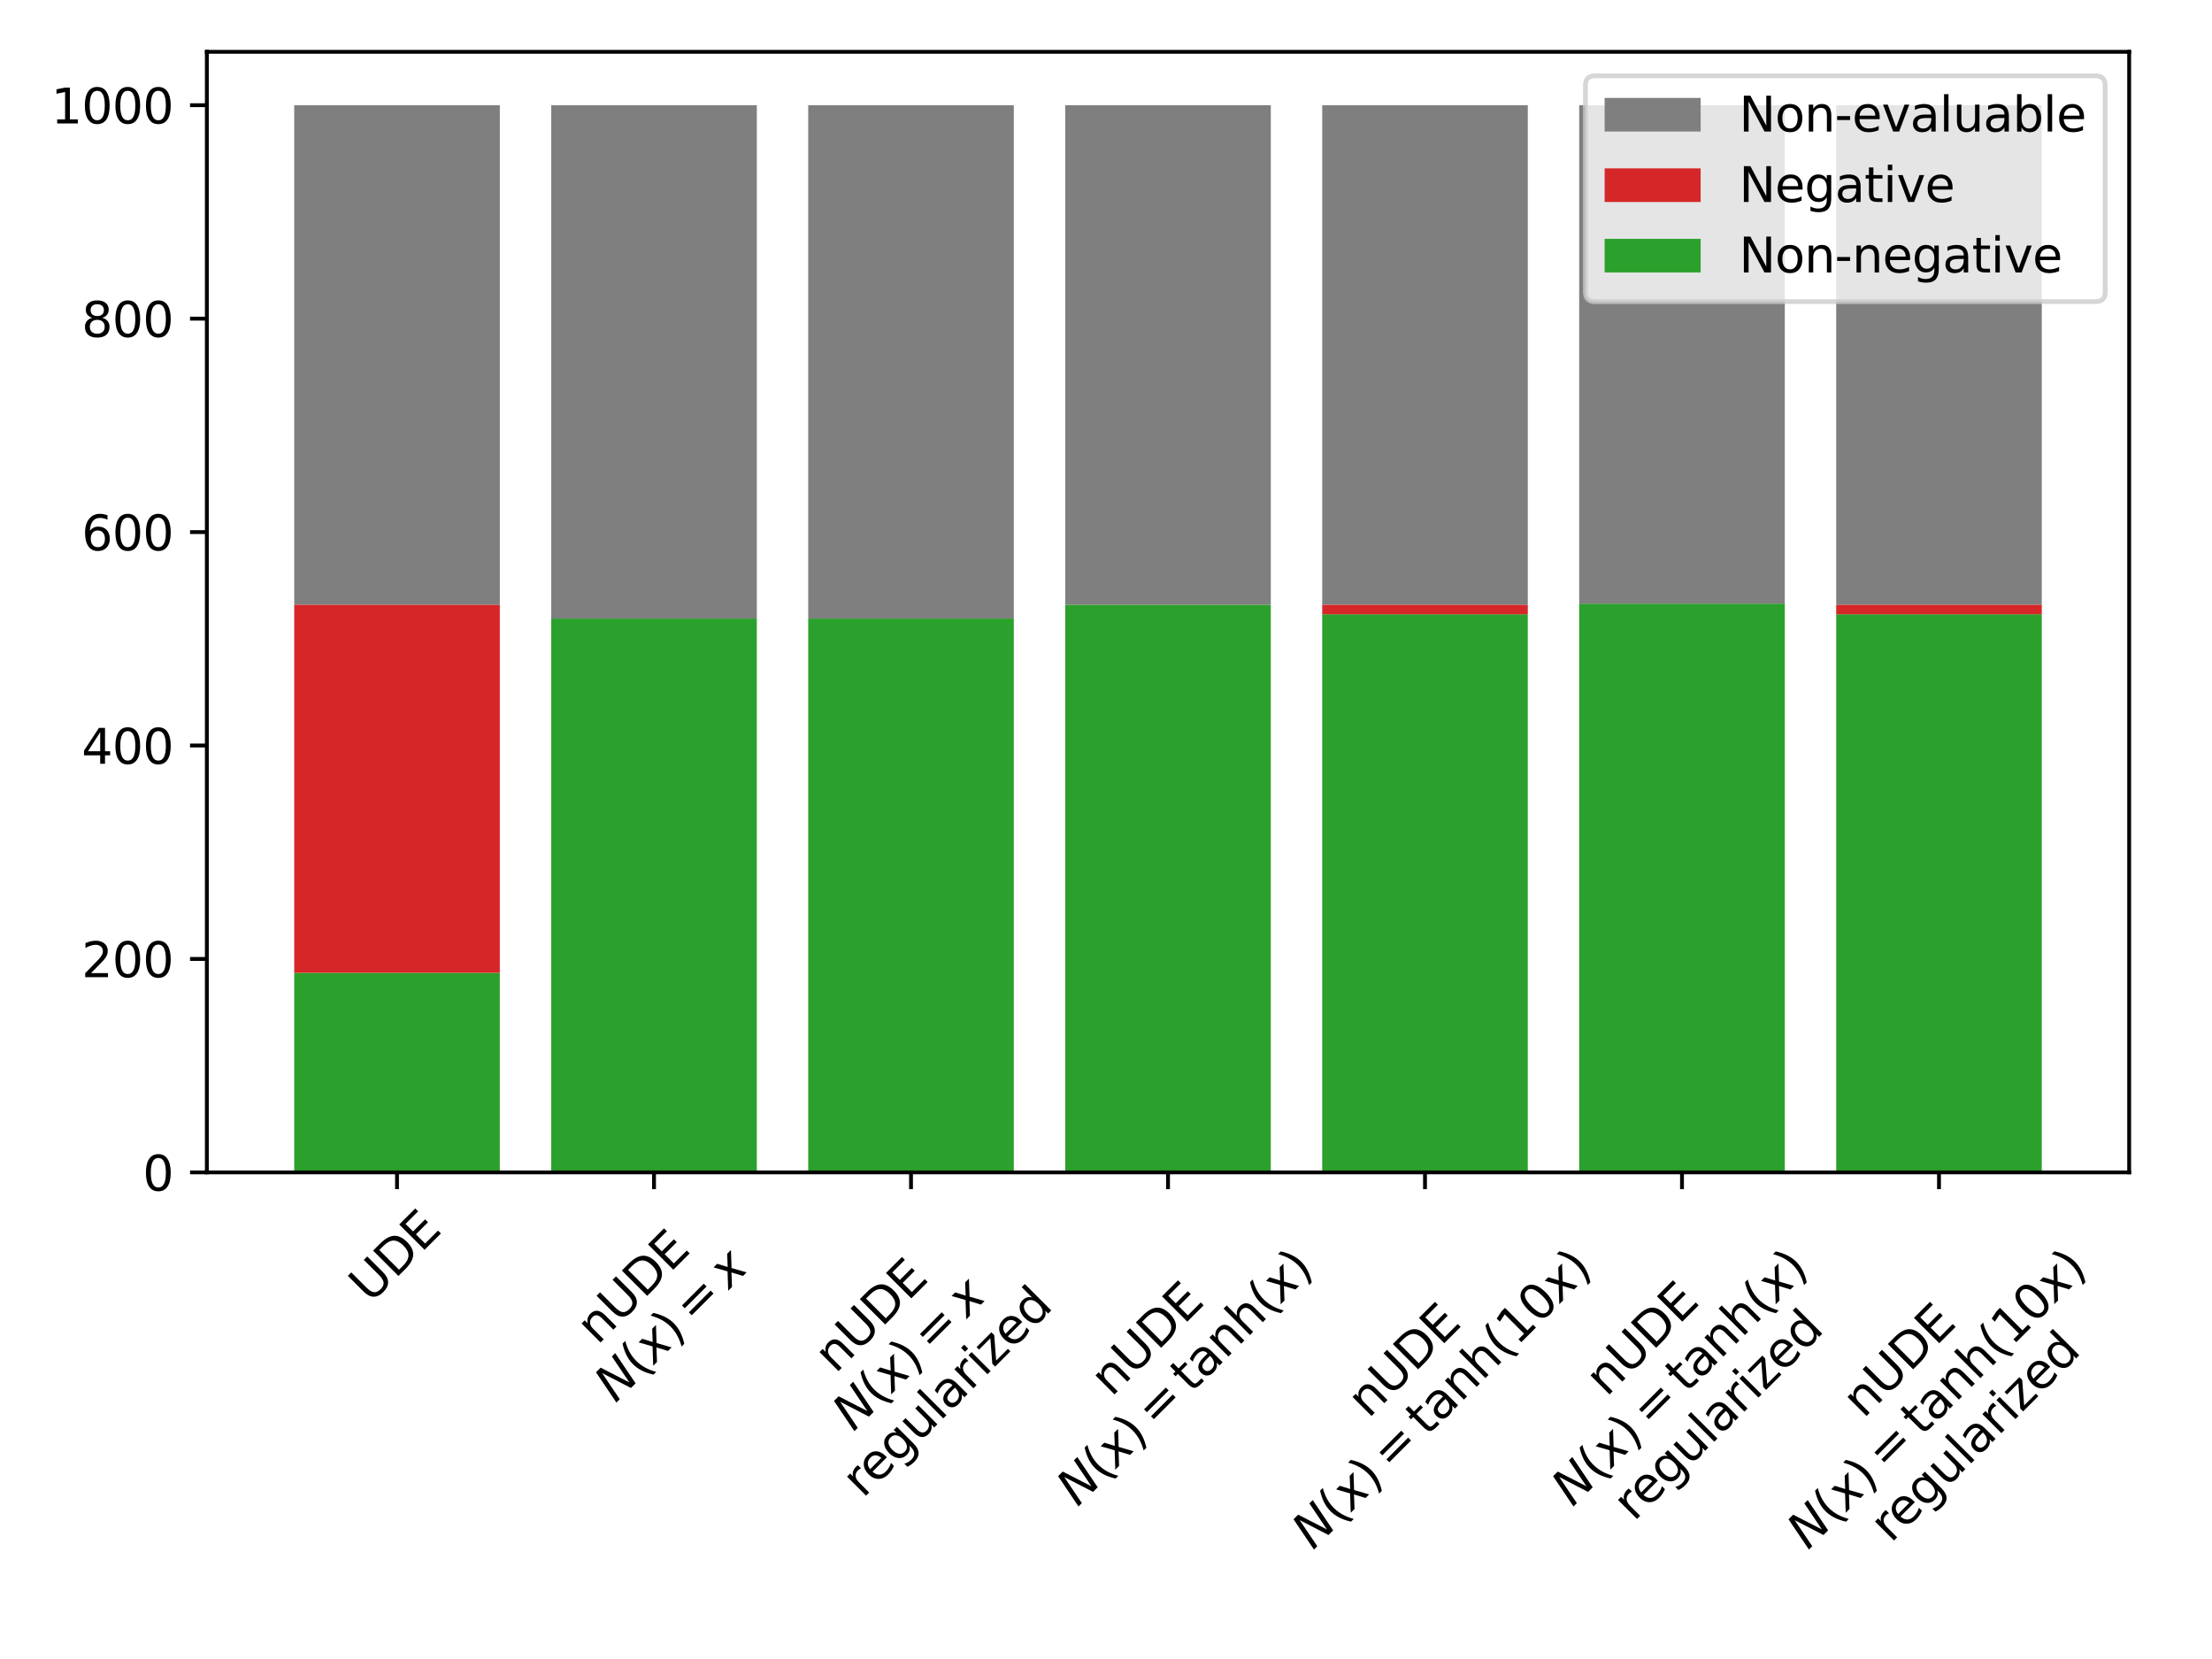 <?xml version="1.0" encoding="utf-8" standalone="no"?>
<!DOCTYPE svg PUBLIC "-//W3C//DTD SVG 1.1//EN"
  "http://www.w3.org/Graphics/SVG/1.1/DTD/svg11.dtd">
<svg xmlns:xlink="http://www.w3.org/1999/xlink" width="460.8pt" height="345.6pt" viewBox="0 0 460.8 345.6" xmlns="http://www.w3.org/2000/svg" version="1.1">
 <defs>
  <style type="text/css">*{stroke-linejoin: round; stroke-linecap: butt}</style>
 </defs>
 <g id="figure_1">
  <g id="patch_1">
   <path d="M 0 345.6 
L 460.8 345.6 
L 460.8 0 
L 0 0 
z
" style="fill: #ffffff"/>
  </g>
  <g id="axes_1">
   <g id="patch_2">
    <path d="M 43.09 244.23 
L 443.545 244.23 
L 443.545 10.8 
L 43.09 10.8 
z
" style="fill: #ffffff"/>
   </g>
   <g id="patch_3">
    <path d="M 61.293 244.23 
L 104.122 244.23 
L 104.122 202.657 
L 61.293 202.657 
z
" clip-path="url(#p6f132d7235)" style="fill: #2ca02c"/>
   </g>
   <g id="patch_4">
    <path d="M 114.829 244.23 
L 157.659 244.23 
L 157.659 128.849 
L 114.829 128.849 
z
" clip-path="url(#p6f132d7235)" style="fill: #2ca02c"/>
   </g>
   <g id="patch_5">
    <path d="M 168.366 244.23 
L 211.196 244.23 
L 211.196 128.849 
L 168.366 128.849 
z
" clip-path="url(#p6f132d7235)" style="fill: #2ca02c"/>
   </g>
   <g id="patch_6">
    <path d="M 221.903 244.23 
L 264.732 244.23 
L 264.732 125.959 
L 221.903 125.959 
z
" clip-path="url(#p6f132d7235)" style="fill: #2ca02c"/>
   </g>
   <g id="patch_7">
    <path d="M 275.44 244.23 
L 318.269 244.23 
L 318.269 127.96 
L 275.44 127.96 
z
" clip-path="url(#p6f132d7235)" style="fill: #2ca02c"/>
   </g>
   <g id="patch_8">
    <path d="M 328.976 244.23 
L 371.806 244.23 
L 371.806 125.737 
L 328.976 125.737 
z
" clip-path="url(#p6f132d7235)" style="fill: #2ca02c"/>
   </g>
   <g id="patch_9">
    <path d="M 382.513 244.23 
L 425.343 244.23 
L 425.343 127.96 
L 382.513 127.96 
z
" clip-path="url(#p6f132d7235)" style="fill: #2ca02c"/>
   </g>
   <g id="patch_10">
    <path d="M 61.293 202.657 
L 104.122 202.657 
L 104.122 125.959 
L 61.293 125.959 
z
" clip-path="url(#p6f132d7235)" style="fill: #d62728"/>
   </g>
   <g id="patch_11">
    <path d="M 114.829 128.849 
L 157.659 128.849 
L 157.659 128.849 
L 114.829 128.849 
z
" clip-path="url(#p6f132d7235)" style="fill: #d62728"/>
   </g>
   <g id="patch_12">
    <path d="M 168.366 128.849 
L 211.196 128.849 
L 211.196 128.849 
L 168.366 128.849 
z
" clip-path="url(#p6f132d7235)" style="fill: #d62728"/>
   </g>
   <g id="patch_13">
    <path d="M 221.903 125.959 
L 264.732 125.959 
L 264.732 125.959 
L 221.903 125.959 
z
" clip-path="url(#p6f132d7235)" style="fill: #d62728"/>
   </g>
   <g id="patch_14">
    <path d="M 275.44 127.96 
L 318.269 127.96 
L 318.269 125.959 
L 275.44 125.959 
z
" clip-path="url(#p6f132d7235)" style="fill: #d62728"/>
   </g>
   <g id="patch_15">
    <path d="M 328.976 125.737 
L 371.806 125.737 
L 371.806 125.737 
L 328.976 125.737 
z
" clip-path="url(#p6f132d7235)" style="fill: #d62728"/>
   </g>
   <g id="patch_16">
    <path d="M 382.513 127.96 
L 425.343 127.96 
L 425.343 125.959 
L 382.513 125.959 
z
" clip-path="url(#p6f132d7235)" style="fill: #d62728"/>
   </g>
   <g id="patch_17">
    <path d="M 61.293 125.959 
L 104.122 125.959 
L 104.122 21.916 
L 61.293 21.916 
z
" clip-path="url(#p6f132d7235)" style="fill: #7f7f7f"/>
   </g>
   <g id="patch_18">
    <path d="M 114.829 128.849 
L 157.659 128.849 
L 157.659 21.916 
L 114.829 21.916 
z
" clip-path="url(#p6f132d7235)" style="fill: #7f7f7f"/>
   </g>
   <g id="patch_19">
    <path d="M 168.366 128.849 
L 211.196 128.849 
L 211.196 21.916 
L 168.366 21.916 
z
" clip-path="url(#p6f132d7235)" style="fill: #7f7f7f"/>
   </g>
   <g id="patch_20">
    <path d="M 221.903 125.959 
L 264.732 125.959 
L 264.732 21.916 
L 221.903 21.916 
z
" clip-path="url(#p6f132d7235)" style="fill: #7f7f7f"/>
   </g>
   <g id="patch_21">
    <path d="M 275.44 125.959 
L 318.269 125.959 
L 318.269 21.916 
L 275.44 21.916 
z
" clip-path="url(#p6f132d7235)" style="fill: #7f7f7f"/>
   </g>
   <g id="patch_22">
    <path d="M 328.976 125.737 
L 371.806 125.737 
L 371.806 21.916 
L 328.976 21.916 
z
" clip-path="url(#p6f132d7235)" style="fill: #7f7f7f"/>
   </g>
   <g id="patch_23">
    <path d="M 382.513 125.959 
L 425.343 125.959 
L 425.343 21.916 
L 382.513 21.916 
z
" clip-path="url(#p6f132d7235)" style="fill: #7f7f7f"/>
   </g>
   <g id="matplotlib.axis_1">
    <g id="xtick_1">
     <g id="line2d_1">
      <defs>
       <path id="m3b56ef9737" d="M 0 0 
L 0 3.5 
" style="stroke: #000000; stroke-width: 0.8"/>
      </defs>
      <g>
       <use xlink:href="#m3b56ef9737" x="82.707" y="244.23" style="stroke: #000000; stroke-width: 0.8"/>
      </g>
     </g>
     <g id="text_1">
      <!-- UDE -->
      <g transform="translate(77.114 271.691) rotate(-45) scale(0.1 -0.1)">
       <defs>
        <path id="DejaVuSans-55" d="M 556 4666 
L 1191 4666 
L 1191 1831 
Q 1191 1081 1462 751 
Q 1734 422 2344 422 
Q 2950 422 3222 751 
Q 3494 1081 3494 1831 
L 3494 4666 
L 4128 4666 
L 4128 1753 
Q 4128 841 3676 375 
Q 3225 -91 2344 -91 
Q 1459 -91 1007 375 
Q 556 841 556 1753 
L 556 4666 
z
" transform="scale(0.016)"/>
        <path id="DejaVuSans-44" d="M 1259 4147 
L 1259 519 
L 2022 519 
Q 2988 519 3436 956 
Q 3884 1394 3884 2338 
Q 3884 3275 3436 3711 
Q 2988 4147 2022 4147 
L 1259 4147 
z
M 628 4666 
L 1925 4666 
Q 3281 4666 3915 4102 
Q 4550 3538 4550 2338 
Q 4550 1131 3912 565 
Q 3275 0 1925 0 
L 628 0 
L 628 4666 
z
" transform="scale(0.016)"/>
        <path id="DejaVuSans-45" d="M 628 4666 
L 3578 4666 
L 3578 4134 
L 1259 4134 
L 1259 2753 
L 3481 2753 
L 3481 2222 
L 1259 2222 
L 1259 531 
L 3634 531 
L 3634 0 
L 628 0 
L 628 4666 
z
" transform="scale(0.016)"/>
       </defs>
       <use xlink:href="#DejaVuSans-55"/>
       <use xlink:href="#DejaVuSans-44" x="73.193"/>
       <use xlink:href="#DejaVuSans-45" x="150.195"/>
      </g>
     </g>
    </g>
    <g id="xtick_2">
     <g id="line2d_2">
      <g>
       <use xlink:href="#m3b56ef9737" x="136.244" y="244.23" style="stroke: #000000; stroke-width: 0.8"/>
      </g>
     </g>
     <g id="text_2">
      <!-- nUDE -->
      <g transform="translate(124.452 280.318) rotate(-45) scale(0.1 -0.1)">
       <defs>
        <path id="DejaVuSans-6e" d="M 3513 2113 
L 3513 0 
L 2938 0 
L 2938 2094 
Q 2938 2591 2744 2837 
Q 2550 3084 2163 3084 
Q 1697 3084 1428 2787 
Q 1159 2491 1159 1978 
L 1159 0 
L 581 0 
L 581 3500 
L 1159 3500 
L 1159 2956 
Q 1366 3272 1645 3428 
Q 1925 3584 2291 3584 
Q 2894 3584 3203 3211 
Q 3513 2838 3513 2113 
z
" transform="scale(0.016)"/>
       </defs>
       <use xlink:href="#DejaVuSans-6e"/>
       <use xlink:href="#DejaVuSans-55" x="63.379"/>
       <use xlink:href="#DejaVuSans-44" x="136.572"/>
       <use xlink:href="#DejaVuSans-45" x="213.574"/>
      </g>
      <!-- $N(x)=x$ -->
      <g transform="translate(128.224 292.381) rotate(-45) scale(0.1 -0.1)">
       <defs>
        <path id="DejaVuSans-Oblique-4e" d="M 1081 4666 
L 1931 4666 
L 3219 666 
L 4000 4666 
L 4616 4666 
L 3706 0 
L 2853 0 
L 1569 4025 
L 788 0 
L 172 0 
L 1081 4666 
z
" transform="scale(0.016)"/>
        <path id="DejaVuSans-28" d="M 1984 4856 
Q 1566 4138 1362 3434 
Q 1159 2731 1159 2009 
Q 1159 1288 1364 580 
Q 1569 -128 1984 -844 
L 1484 -844 
Q 1016 -109 783 600 
Q 550 1309 550 2009 
Q 550 2706 781 3412 
Q 1013 4119 1484 4856 
L 1984 4856 
z
" transform="scale(0.016)"/>
        <path id="DejaVuSans-Oblique-78" d="M 3841 3500 
L 2234 1784 
L 3219 0 
L 2559 0 
L 1819 1388 
L 531 0 
L -166 0 
L 1556 1844 
L 641 3500 
L 1300 3500 
L 1972 2234 
L 3144 3500 
L 3841 3500 
z
" transform="scale(0.016)"/>
        <path id="DejaVuSans-29" d="M 513 4856 
L 1013 4856 
Q 1481 4119 1714 3412 
Q 1947 2706 1947 2009 
Q 1947 1309 1714 600 
Q 1481 -109 1013 -844 
L 513 -844 
Q 928 -128 1133 580 
Q 1338 1288 1338 2009 
Q 1338 2731 1133 3434 
Q 928 4138 513 4856 
z
" transform="scale(0.016)"/>
        <path id="DejaVuSans-3d" d="M 678 2906 
L 4684 2906 
L 4684 2381 
L 678 2381 
L 678 2906 
z
M 678 1631 
L 4684 1631 
L 4684 1100 
L 678 1100 
L 678 1631 
z
" transform="scale(0.016)"/>
       </defs>
       <use xlink:href="#DejaVuSans-Oblique-4e" transform="translate(0 0.125)"/>
       <use xlink:href="#DejaVuSans-28" transform="translate(74.805 0.125)"/>
       <use xlink:href="#DejaVuSans-Oblique-78" transform="translate(113.818 0.125)"/>
       <use xlink:href="#DejaVuSans-29" transform="translate(172.998 0.125)"/>
       <use xlink:href="#DejaVuSans-3d" transform="translate(231.494 0.125)"/>
       <use xlink:href="#DejaVuSans-Oblique-78" transform="translate(334.766 0.125)"/>
      </g>
     </g>
    </g>
    <g id="xtick_3">
     <g id="line2d_3">
      <g>
       <use xlink:href="#m3b56ef9737" x="189.781" y="244.23" style="stroke: #000000; stroke-width: 0.8"/>
      </g>
     </g>
     <g id="text_3">
      <!-- nUDE -->
      <g transform="translate(174.029 286.282) rotate(-45) scale(0.1 -0.1)">
       <use xlink:href="#DejaVuSans-6e"/>
       <use xlink:href="#DejaVuSans-55" x="63.379"/>
       <use xlink:href="#DejaVuSans-44" x="136.572"/>
       <use xlink:href="#DejaVuSans-45" x="213.574"/>
      </g>
      <!-- $N(x)=x$ -->
      <g transform="translate(177.802 298.346) rotate(-45) scale(0.1 -0.1)">
       <use xlink:href="#DejaVuSans-Oblique-4e" transform="translate(0 0.125)"/>
       <use xlink:href="#DejaVuSans-28" transform="translate(74.805 0.125)"/>
       <use xlink:href="#DejaVuSans-Oblique-78" transform="translate(113.818 0.125)"/>
       <use xlink:href="#DejaVuSans-29" transform="translate(172.998 0.125)"/>
       <use xlink:href="#DejaVuSans-3d" transform="translate(231.494 0.125)"/>
       <use xlink:href="#DejaVuSans-Oblique-78" transform="translate(334.766 0.125)"/>
      </g>
      <!-- regularized -->
      <g transform="translate(179.755 312.228) rotate(-45) scale(0.1 -0.1)">
       <defs>
        <path id="DejaVuSans-72" d="M 2631 2963 
Q 2534 3019 2420 3045 
Q 2306 3072 2169 3072 
Q 1681 3072 1420 2755 
Q 1159 2438 1159 1844 
L 1159 0 
L 581 0 
L 581 3500 
L 1159 3500 
L 1159 2956 
Q 1341 3275 1631 3429 
Q 1922 3584 2338 3584 
Q 2397 3584 2469 3576 
Q 2541 3569 2628 3553 
L 2631 2963 
z
" transform="scale(0.016)"/>
        <path id="DejaVuSans-65" d="M 3597 1894 
L 3597 1613 
L 953 1613 
Q 991 1019 1311 708 
Q 1631 397 2203 397 
Q 2534 397 2845 478 
Q 3156 559 3463 722 
L 3463 178 
Q 3153 47 2828 -22 
Q 2503 -91 2169 -91 
Q 1331 -91 842 396 
Q 353 884 353 1716 
Q 353 2575 817 3079 
Q 1281 3584 2069 3584 
Q 2775 3584 3186 3129 
Q 3597 2675 3597 1894 
z
M 3022 2063 
Q 3016 2534 2758 2815 
Q 2500 3097 2075 3097 
Q 1594 3097 1305 2825 
Q 1016 2553 972 2059 
L 3022 2063 
z
" transform="scale(0.016)"/>
        <path id="DejaVuSans-67" d="M 2906 1791 
Q 2906 2416 2648 2759 
Q 2391 3103 1925 3103 
Q 1463 3103 1205 2759 
Q 947 2416 947 1791 
Q 947 1169 1205 825 
Q 1463 481 1925 481 
Q 2391 481 2648 825 
Q 2906 1169 2906 1791 
z
M 3481 434 
Q 3481 -459 3084 -895 
Q 2688 -1331 1869 -1331 
Q 1566 -1331 1297 -1286 
Q 1028 -1241 775 -1147 
L 775 -588 
Q 1028 -725 1275 -790 
Q 1522 -856 1778 -856 
Q 2344 -856 2625 -561 
Q 2906 -266 2906 331 
L 2906 616 
Q 2728 306 2450 153 
Q 2172 0 1784 0 
Q 1141 0 747 490 
Q 353 981 353 1791 
Q 353 2603 747 3093 
Q 1141 3584 1784 3584 
Q 2172 3584 2450 3431 
Q 2728 3278 2906 2969 
L 2906 3500 
L 3481 3500 
L 3481 434 
z
" transform="scale(0.016)"/>
        <path id="DejaVuSans-75" d="M 544 1381 
L 544 3500 
L 1119 3500 
L 1119 1403 
Q 1119 906 1312 657 
Q 1506 409 1894 409 
Q 2359 409 2629 706 
Q 2900 1003 2900 1516 
L 2900 3500 
L 3475 3500 
L 3475 0 
L 2900 0 
L 2900 538 
Q 2691 219 2414 64 
Q 2138 -91 1772 -91 
Q 1169 -91 856 284 
Q 544 659 544 1381 
z
M 1991 3584 
L 1991 3584 
z
" transform="scale(0.016)"/>
        <path id="DejaVuSans-6c" d="M 603 4863 
L 1178 4863 
L 1178 0 
L 603 0 
L 603 4863 
z
" transform="scale(0.016)"/>
        <path id="DejaVuSans-61" d="M 2194 1759 
Q 1497 1759 1228 1600 
Q 959 1441 959 1056 
Q 959 750 1161 570 
Q 1363 391 1709 391 
Q 2188 391 2477 730 
Q 2766 1069 2766 1631 
L 2766 1759 
L 2194 1759 
z
M 3341 1997 
L 3341 0 
L 2766 0 
L 2766 531 
Q 2569 213 2275 61 
Q 1981 -91 1556 -91 
Q 1019 -91 701 211 
Q 384 513 384 1019 
Q 384 1609 779 1909 
Q 1175 2209 1959 2209 
L 2766 2209 
L 2766 2266 
Q 2766 2663 2505 2880 
Q 2244 3097 1772 3097 
Q 1472 3097 1187 3025 
Q 903 2953 641 2809 
L 641 3341 
Q 956 3463 1253 3523 
Q 1550 3584 1831 3584 
Q 2591 3584 2966 3190 
Q 3341 2797 3341 1997 
z
" transform="scale(0.016)"/>
        <path id="DejaVuSans-69" d="M 603 3500 
L 1178 3500 
L 1178 0 
L 603 0 
L 603 3500 
z
M 603 4863 
L 1178 4863 
L 1178 4134 
L 603 4134 
L 603 4863 
z
" transform="scale(0.016)"/>
        <path id="DejaVuSans-7a" d="M 353 3500 
L 3084 3500 
L 3084 2975 
L 922 459 
L 3084 459 
L 3084 0 
L 275 0 
L 275 525 
L 2438 3041 
L 353 3041 
L 353 3500 
z
" transform="scale(0.016)"/>
        <path id="DejaVuSans-64" d="M 2906 2969 
L 2906 4863 
L 3481 4863 
L 3481 0 
L 2906 0 
L 2906 525 
Q 2725 213 2448 61 
Q 2172 -91 1784 -91 
Q 1150 -91 751 415 
Q 353 922 353 1747 
Q 353 2572 751 3078 
Q 1150 3584 1784 3584 
Q 2172 3584 2448 3432 
Q 2725 3281 2906 2969 
z
M 947 1747 
Q 947 1113 1208 752 
Q 1469 391 1925 391 
Q 2381 391 2643 752 
Q 2906 1113 2906 1747 
Q 2906 2381 2643 2742 
Q 2381 3103 1925 3103 
Q 1469 3103 1208 2742 
Q 947 2381 947 1747 
z
" transform="scale(0.016)"/>
       </defs>
       <use xlink:href="#DejaVuSans-72"/>
       <use xlink:href="#DejaVuSans-65" x="38.863"/>
       <use xlink:href="#DejaVuSans-67" x="100.387"/>
       <use xlink:href="#DejaVuSans-75" x="163.863"/>
       <use xlink:href="#DejaVuSans-6c" x="227.242"/>
       <use xlink:href="#DejaVuSans-61" x="255.025"/>
       <use xlink:href="#DejaVuSans-72" x="316.305"/>
       <use xlink:href="#DejaVuSans-69" x="357.418"/>
       <use xlink:href="#DejaVuSans-7a" x="385.201"/>
       <use xlink:href="#DejaVuSans-65" x="437.691"/>
       <use xlink:href="#DejaVuSans-64" x="499.215"/>
      </g>
     </g>
    </g>
    <g id="xtick_4">
     <g id="line2d_4">
      <g>
       <use xlink:href="#m3b56ef9737" x="243.318" y="244.23" style="stroke: #000000; stroke-width: 0.8"/>
      </g>
     </g>
     <g id="text_4">
      <!-- nUDE -->
      <g transform="translate(231.525 291.137) rotate(-45) scale(0.1 -0.1)">
       <use xlink:href="#DejaVuSans-6e"/>
       <use xlink:href="#DejaVuSans-55" x="63.379"/>
       <use xlink:href="#DejaVuSans-44" x="136.572"/>
       <use xlink:href="#DejaVuSans-45" x="213.574"/>
      </g>
      <!-- $N(x)=\tanh(x)$ -->
      <g transform="translate(224.479 314.019) rotate(-45) scale(0.1 -0.1)">
       <defs>
        <path id="DejaVuSans-74" d="M 1172 4494 
L 1172 3500 
L 2356 3500 
L 2356 3053 
L 1172 3053 
L 1172 1153 
Q 1172 725 1289 603 
Q 1406 481 1766 481 
L 2356 481 
L 2356 0 
L 1766 0 
Q 1100 0 847 248 
Q 594 497 594 1153 
L 594 3053 
L 172 3053 
L 172 3500 
L 594 3500 
L 594 4494 
L 1172 4494 
z
" transform="scale(0.016)"/>
        <path id="DejaVuSans-68" d="M 3513 2113 
L 3513 0 
L 2938 0 
L 2938 2094 
Q 2938 2591 2744 2837 
Q 2550 3084 2163 3084 
Q 1697 3084 1428 2787 
Q 1159 2491 1159 1978 
L 1159 0 
L 581 0 
L 581 4863 
L 1159 4863 
L 1159 2956 
Q 1366 3272 1645 3428 
Q 1925 3584 2291 3584 
Q 2894 3584 3203 3211 
Q 3513 2838 3513 2113 
z
" transform="scale(0.016)"/>
       </defs>
       <use xlink:href="#DejaVuSans-Oblique-4e" transform="translate(0 0.016)"/>
       <use xlink:href="#DejaVuSans-28" transform="translate(74.805 0.016)"/>
       <use xlink:href="#DejaVuSans-Oblique-78" transform="translate(113.818 0.016)"/>
       <use xlink:href="#DejaVuSans-29" transform="translate(172.998 0.016)"/>
       <use xlink:href="#DejaVuSans-3d" transform="translate(231.494 0.016)"/>
       <use xlink:href="#DejaVuSans-74" transform="translate(334.766 0.016)"/>
       <use xlink:href="#DejaVuSans-61" transform="translate(373.975 0.016)"/>
       <use xlink:href="#DejaVuSans-6e" transform="translate(435.254 0.016)"/>
       <use xlink:href="#DejaVuSans-68" transform="translate(498.633 0.016)"/>
       <use xlink:href="#DejaVuSans-28" transform="translate(562.012 0.016)"/>
       <use xlink:href="#DejaVuSans-Oblique-78" transform="translate(601.025 0.016)"/>
       <use xlink:href="#DejaVuSans-29" transform="translate(660.205 0.016)"/>
      </g>
     </g>
    </g>
    <g id="xtick_5">
     <g id="line2d_5">
      <g>
       <use xlink:href="#m3b56ef9737" x="296.854" y="244.23" style="stroke: #000000; stroke-width: 0.8"/>
      </g>
     </g>
     <g id="text_5">
      <!-- nUDE -->
      <g transform="translate(285.062 295.627) rotate(-45) scale(0.1 -0.1)">
       <use xlink:href="#DejaVuSans-6e"/>
       <use xlink:href="#DejaVuSans-55" x="63.379"/>
       <use xlink:href="#DejaVuSans-44" x="136.572"/>
       <use xlink:href="#DejaVuSans-45" x="213.574"/>
      </g>
      <!-- $N(x)=\tanh(10x)$ -->
      <g transform="translate(273.526 322.999) rotate(-45) scale(0.1 -0.1)">
       <defs>
        <path id="DejaVuSans-31" d="M 794 531 
L 1825 531 
L 1825 4091 
L 703 3866 
L 703 4441 
L 1819 4666 
L 2450 4666 
L 2450 531 
L 3481 531 
L 3481 0 
L 794 0 
L 794 531 
z
" transform="scale(0.016)"/>
        <path id="DejaVuSans-30" d="M 2034 4250 
Q 1547 4250 1301 3770 
Q 1056 3291 1056 2328 
Q 1056 1369 1301 889 
Q 1547 409 2034 409 
Q 2525 409 2770 889 
Q 3016 1369 3016 2328 
Q 3016 3291 2770 3770 
Q 2525 4250 2034 4250 
z
M 2034 4750 
Q 2819 4750 3233 4129 
Q 3647 3509 3647 2328 
Q 3647 1150 3233 529 
Q 2819 -91 2034 -91 
Q 1250 -91 836 529 
Q 422 1150 422 2328 
Q 422 3509 836 4129 
Q 1250 4750 2034 4750 
z
" transform="scale(0.016)"/>
       </defs>
       <use xlink:href="#DejaVuSans-Oblique-4e" transform="translate(0 0.016)"/>
       <use xlink:href="#DejaVuSans-28" transform="translate(74.805 0.016)"/>
       <use xlink:href="#DejaVuSans-Oblique-78" transform="translate(113.818 0.016)"/>
       <use xlink:href="#DejaVuSans-29" transform="translate(172.998 0.016)"/>
       <use xlink:href="#DejaVuSans-3d" transform="translate(231.494 0.016)"/>
       <use xlink:href="#DejaVuSans-74" transform="translate(334.766 0.016)"/>
       <use xlink:href="#DejaVuSans-61" transform="translate(373.975 0.016)"/>
       <use xlink:href="#DejaVuSans-6e" transform="translate(435.254 0.016)"/>
       <use xlink:href="#DejaVuSans-68" transform="translate(498.633 0.016)"/>
       <use xlink:href="#DejaVuSans-28" transform="translate(562.012 0.016)"/>
       <use xlink:href="#DejaVuSans-31" transform="translate(601.025 0.016)"/>
       <use xlink:href="#DejaVuSans-30" transform="translate(664.648 0.016)"/>
       <use xlink:href="#DejaVuSans-Oblique-78" transform="translate(728.271 0.016)"/>
       <use xlink:href="#DejaVuSans-29" transform="translate(787.451 0.016)"/>
      </g>
     </g>
    </g>
    <g id="xtick_6">
     <g id="line2d_6">
      <g>
       <use xlink:href="#m3b56ef9737" x="350.391" y="244.23" style="stroke: #000000; stroke-width: 0.8"/>
      </g>
     </g>
     <g id="text_6">
      <!-- nUDE -->
      <g transform="translate(334.64 291.137) rotate(-45) scale(0.1 -0.1)">
       <use xlink:href="#DejaVuSans-6e"/>
       <use xlink:href="#DejaVuSans-55" x="63.379"/>
       <use xlink:href="#DejaVuSans-44" x="136.572"/>
       <use xlink:href="#DejaVuSans-45" x="213.574"/>
      </g>
      <!-- $N(x)=\tanh(x)$ -->
      <g transform="translate(327.594 314.019) rotate(-45) scale(0.1 -0.1)">
       <use xlink:href="#DejaVuSans-Oblique-4e" transform="translate(0 0.016)"/>
       <use xlink:href="#DejaVuSans-28" transform="translate(74.805 0.016)"/>
       <use xlink:href="#DejaVuSans-Oblique-78" transform="translate(113.818 0.016)"/>
       <use xlink:href="#DejaVuSans-29" transform="translate(172.998 0.016)"/>
       <use xlink:href="#DejaVuSans-3d" transform="translate(231.494 0.016)"/>
       <use xlink:href="#DejaVuSans-74" transform="translate(334.766 0.016)"/>
       <use xlink:href="#DejaVuSans-61" transform="translate(373.975 0.016)"/>
       <use xlink:href="#DejaVuSans-6e" transform="translate(435.254 0.016)"/>
       <use xlink:href="#DejaVuSans-68" transform="translate(498.633 0.016)"/>
       <use xlink:href="#DejaVuSans-28" transform="translate(562.012 0.016)"/>
       <use xlink:href="#DejaVuSans-Oblique-78" transform="translate(601.025 0.016)"/>
       <use xlink:href="#DejaVuSans-29" transform="translate(660.205 0.016)"/>
      </g>
      <!-- regularized -->
      <g transform="translate(340.366 317.083) rotate(-45) scale(0.1 -0.1)">
       <use xlink:href="#DejaVuSans-72"/>
       <use xlink:href="#DejaVuSans-65" x="38.863"/>
       <use xlink:href="#DejaVuSans-67" x="100.387"/>
       <use xlink:href="#DejaVuSans-75" x="163.863"/>
       <use xlink:href="#DejaVuSans-6c" x="227.242"/>
       <use xlink:href="#DejaVuSans-61" x="255.025"/>
       <use xlink:href="#DejaVuSans-72" x="316.305"/>
       <use xlink:href="#DejaVuSans-69" x="357.418"/>
       <use xlink:href="#DejaVuSans-7a" x="385.201"/>
       <use xlink:href="#DejaVuSans-65" x="437.691"/>
       <use xlink:href="#DejaVuSans-64" x="499.215"/>
      </g>
     </g>
    </g>
    <g id="xtick_7">
     <g id="line2d_7">
      <g>
       <use xlink:href="#m3b56ef9737" x="403.928" y="244.23" style="stroke: #000000; stroke-width: 0.8"/>
      </g>
     </g>
     <g id="text_7">
      <!-- nUDE -->
      <g transform="translate(388.177 295.627) rotate(-45) scale(0.1 -0.1)">
       <use xlink:href="#DejaVuSans-6e"/>
       <use xlink:href="#DejaVuSans-55" x="63.379"/>
       <use xlink:href="#DejaVuSans-44" x="136.572"/>
       <use xlink:href="#DejaVuSans-45" x="213.574"/>
      </g>
      <!-- $N(x)=\tanh(10x)$ -->
      <g transform="translate(376.64 322.999) rotate(-45) scale(0.1 -0.1)">
       <use xlink:href="#DejaVuSans-Oblique-4e" transform="translate(0 0.016)"/>
       <use xlink:href="#DejaVuSans-28" transform="translate(74.805 0.016)"/>
       <use xlink:href="#DejaVuSans-Oblique-78" transform="translate(113.818 0.016)"/>
       <use xlink:href="#DejaVuSans-29" transform="translate(172.998 0.016)"/>
       <use xlink:href="#DejaVuSans-3d" transform="translate(231.494 0.016)"/>
       <use xlink:href="#DejaVuSans-74" transform="translate(334.766 0.016)"/>
       <use xlink:href="#DejaVuSans-61" transform="translate(373.975 0.016)"/>
       <use xlink:href="#DejaVuSans-6e" transform="translate(435.254 0.016)"/>
       <use xlink:href="#DejaVuSans-68" transform="translate(498.633 0.016)"/>
       <use xlink:href="#DejaVuSans-28" transform="translate(562.012 0.016)"/>
       <use xlink:href="#DejaVuSans-31" transform="translate(601.025 0.016)"/>
       <use xlink:href="#DejaVuSans-30" transform="translate(664.648 0.016)"/>
       <use xlink:href="#DejaVuSans-Oblique-78" transform="translate(728.271 0.016)"/>
       <use xlink:href="#DejaVuSans-29" transform="translate(787.451 0.016)"/>
      </g>
      <!-- regularized -->
      <g transform="translate(393.903 321.573) rotate(-45) scale(0.1 -0.1)">
       <use xlink:href="#DejaVuSans-72"/>
       <use xlink:href="#DejaVuSans-65" x="38.863"/>
       <use xlink:href="#DejaVuSans-67" x="100.387"/>
       <use xlink:href="#DejaVuSans-75" x="163.863"/>
       <use xlink:href="#DejaVuSans-6c" x="227.242"/>
       <use xlink:href="#DejaVuSans-61" x="255.025"/>
       <use xlink:href="#DejaVuSans-72" x="316.305"/>
       <use xlink:href="#DejaVuSans-69" x="357.418"/>
       <use xlink:href="#DejaVuSans-7a" x="385.201"/>
       <use xlink:href="#DejaVuSans-65" x="437.691"/>
       <use xlink:href="#DejaVuSans-64" x="499.215"/>
      </g>
     </g>
    </g>
   </g>
   <g id="matplotlib.axis_2">
    <g id="ytick_1">
     <g id="line2d_8">
      <defs>
       <path id="mc63e8389a1" d="M 0 0 
L -3.5 0 
" style="stroke: #000000; stroke-width: 0.8"/>
      </defs>
      <g>
       <use xlink:href="#mc63e8389a1" x="43.09" y="244.23" style="stroke: #000000; stroke-width: 0.8"/>
      </g>
     </g>
     <g id="text_8">
      <!-- 0 -->
      <g transform="translate(29.727 248.03) scale(0.1 -0.1)">
       <use xlink:href="#DejaVuSans-30"/>
      </g>
     </g>
    </g>
    <g id="ytick_2">
     <g id="line2d_9">
      <g>
       <use xlink:href="#mc63e8389a1" x="43.09" y="199.767" style="stroke: #000000; stroke-width: 0.8"/>
      </g>
     </g>
     <g id="text_9">
      <!-- 200 -->
      <g transform="translate(17.003 203.567) scale(0.1 -0.1)">
       <defs>
        <path id="DejaVuSans-32" d="M 1228 531 
L 3431 531 
L 3431 0 
L 469 0 
L 469 531 
Q 828 903 1448 1529 
Q 2069 2156 2228 2338 
Q 2531 2678 2651 2914 
Q 2772 3150 2772 3378 
Q 2772 3750 2511 3984 
Q 2250 4219 1831 4219 
Q 1534 4219 1204 4116 
Q 875 4013 500 3803 
L 500 4441 
Q 881 4594 1212 4672 
Q 1544 4750 1819 4750 
Q 2544 4750 2975 4387 
Q 3406 4025 3406 3419 
Q 3406 3131 3298 2873 
Q 3191 2616 2906 2266 
Q 2828 2175 2409 1742 
Q 1991 1309 1228 531 
z
" transform="scale(0.016)"/>
       </defs>
       <use xlink:href="#DejaVuSans-32"/>
       <use xlink:href="#DejaVuSans-30" x="63.623"/>
       <use xlink:href="#DejaVuSans-30" x="127.246"/>
      </g>
     </g>
    </g>
    <g id="ytick_3">
     <g id="line2d_10">
      <g>
       <use xlink:href="#mc63e8389a1" x="43.09" y="155.304" style="stroke: #000000; stroke-width: 0.8"/>
      </g>
     </g>
     <g id="text_10">
      <!-- 400 -->
      <g transform="translate(17.003 159.104) scale(0.1 -0.1)">
       <defs>
        <path id="DejaVuSans-34" d="M 2419 4116 
L 825 1625 
L 2419 1625 
L 2419 4116 
z
M 2253 4666 
L 3047 4666 
L 3047 1625 
L 3713 1625 
L 3713 1100 
L 3047 1100 
L 3047 0 
L 2419 0 
L 2419 1100 
L 313 1100 
L 313 1709 
L 2253 4666 
z
" transform="scale(0.016)"/>
       </defs>
       <use xlink:href="#DejaVuSans-34"/>
       <use xlink:href="#DejaVuSans-30" x="63.623"/>
       <use xlink:href="#DejaVuSans-30" x="127.246"/>
      </g>
     </g>
    </g>
    <g id="ytick_4">
     <g id="line2d_11">
      <g>
       <use xlink:href="#mc63e8389a1" x="43.09" y="110.842" style="stroke: #000000; stroke-width: 0.8"/>
      </g>
     </g>
     <g id="text_11">
      <!-- 600 -->
      <g transform="translate(17.003 114.641) scale(0.1 -0.1)">
       <defs>
        <path id="DejaVuSans-36" d="M 2113 2584 
Q 1688 2584 1439 2293 
Q 1191 2003 1191 1497 
Q 1191 994 1439 701 
Q 1688 409 2113 409 
Q 2538 409 2786 701 
Q 3034 994 3034 1497 
Q 3034 2003 2786 2293 
Q 2538 2584 2113 2584 
z
M 3366 4563 
L 3366 3988 
Q 3128 4100 2886 4159 
Q 2644 4219 2406 4219 
Q 1781 4219 1451 3797 
Q 1122 3375 1075 2522 
Q 1259 2794 1537 2939 
Q 1816 3084 2150 3084 
Q 2853 3084 3261 2657 
Q 3669 2231 3669 1497 
Q 3669 778 3244 343 
Q 2819 -91 2113 -91 
Q 1303 -91 875 529 
Q 447 1150 447 2328 
Q 447 3434 972 4092 
Q 1497 4750 2381 4750 
Q 2619 4750 2861 4703 
Q 3103 4656 3366 4563 
z
" transform="scale(0.016)"/>
       </defs>
       <use xlink:href="#DejaVuSans-36"/>
       <use xlink:href="#DejaVuSans-30" x="63.623"/>
       <use xlink:href="#DejaVuSans-30" x="127.246"/>
      </g>
     </g>
    </g>
    <g id="ytick_5">
     <g id="line2d_12">
      <g>
       <use xlink:href="#mc63e8389a1" x="43.09" y="66.379" style="stroke: #000000; stroke-width: 0.8"/>
      </g>
     </g>
     <g id="text_12">
      <!-- 800 -->
      <g transform="translate(17.003 70.178) scale(0.1 -0.1)">
       <defs>
        <path id="DejaVuSans-38" d="M 2034 2216 
Q 1584 2216 1326 1975 
Q 1069 1734 1069 1313 
Q 1069 891 1326 650 
Q 1584 409 2034 409 
Q 2484 409 2743 651 
Q 3003 894 3003 1313 
Q 3003 1734 2745 1975 
Q 2488 2216 2034 2216 
z
M 1403 2484 
Q 997 2584 770 2862 
Q 544 3141 544 3541 
Q 544 4100 942 4425 
Q 1341 4750 2034 4750 
Q 2731 4750 3128 4425 
Q 3525 4100 3525 3541 
Q 3525 3141 3298 2862 
Q 3072 2584 2669 2484 
Q 3125 2378 3379 2068 
Q 3634 1759 3634 1313 
Q 3634 634 3220 271 
Q 2806 -91 2034 -91 
Q 1263 -91 848 271 
Q 434 634 434 1313 
Q 434 1759 690 2068 
Q 947 2378 1403 2484 
z
M 1172 3481 
Q 1172 3119 1398 2916 
Q 1625 2713 2034 2713 
Q 2441 2713 2670 2916 
Q 2900 3119 2900 3481 
Q 2900 3844 2670 4047 
Q 2441 4250 2034 4250 
Q 1625 4250 1398 4047 
Q 1172 3844 1172 3481 
z
" transform="scale(0.016)"/>
       </defs>
       <use xlink:href="#DejaVuSans-38"/>
       <use xlink:href="#DejaVuSans-30" x="63.623"/>
       <use xlink:href="#DejaVuSans-30" x="127.246"/>
      </g>
     </g>
    </g>
    <g id="ytick_6">
     <g id="line2d_13">
      <g>
       <use xlink:href="#mc63e8389a1" x="43.09" y="21.916" style="stroke: #000000; stroke-width: 0.8"/>
      </g>
     </g>
     <g id="text_13">
      <!-- 1000 -->
      <g transform="translate(10.64 25.715) scale(0.1 -0.1)">
       <use xlink:href="#DejaVuSans-31"/>
       <use xlink:href="#DejaVuSans-30" x="63.623"/>
       <use xlink:href="#DejaVuSans-30" x="127.246"/>
       <use xlink:href="#DejaVuSans-30" x="190.869"/>
      </g>
     </g>
    </g>
   </g>
   <g id="patch_24">
    <path d="M 43.09 244.23 
L 43.09 10.8 
" style="fill: none; stroke: #000000; stroke-width: 0.8; stroke-linejoin: miter; stroke-linecap: square"/>
   </g>
   <g id="patch_25">
    <path d="M 443.545 244.23 
L 443.545 10.8 
" style="fill: none; stroke: #000000; stroke-width: 0.8; stroke-linejoin: miter; stroke-linecap: square"/>
   </g>
   <g id="patch_26">
    <path d="M 43.09 244.23 
L 443.545 244.23 
" style="fill: none; stroke: #000000; stroke-width: 0.8; stroke-linejoin: miter; stroke-linecap: square"/>
   </g>
   <g id="patch_27">
    <path d="M 43.09 10.8 
L 443.545 10.8 
" style="fill: none; stroke: #000000; stroke-width: 0.8; stroke-linejoin: miter; stroke-linecap: square"/>
   </g>
   <g id="legend_1">
    <g id="patch_28">
     <path d="M 332.276 62.834 
L 436.545 62.834 
Q 438.545 62.834 438.545 60.834 
L 438.545 17.8 
Q 438.545 15.8 436.545 15.8 
L 332.276 15.8 
Q 330.276 15.8 330.276 17.8 
L 330.276 60.834 
Q 330.276 62.834 332.276 62.834 
z
" style="fill: #ffffff; opacity: 0.8; stroke: #cccccc; stroke-linejoin: miter"/>
    </g>
    <g id="patch_29">
     <path d="M 334.276 27.398 
L 354.276 27.398 
L 354.276 20.398 
L 334.276 20.398 
z
" style="fill: #7f7f7f"/>
    </g>
    <g id="text_14">
     <!-- Non-evaluable -->
     <g transform="translate(362.276 27.398) scale(0.1 -0.1)">
      <defs>
       <path id="DejaVuSans-4e" d="M 628 4666 
L 1478 4666 
L 3547 763 
L 3547 4666 
L 4159 4666 
L 4159 0 
L 3309 0 
L 1241 3903 
L 1241 0 
L 628 0 
L 628 4666 
z
" transform="scale(0.016)"/>
       <path id="DejaVuSans-6f" d="M 1959 3097 
Q 1497 3097 1228 2736 
Q 959 2375 959 1747 
Q 959 1119 1226 758 
Q 1494 397 1959 397 
Q 2419 397 2687 759 
Q 2956 1122 2956 1747 
Q 2956 2369 2687 2733 
Q 2419 3097 1959 3097 
z
M 1959 3584 
Q 2709 3584 3137 3096 
Q 3566 2609 3566 1747 
Q 3566 888 3137 398 
Q 2709 -91 1959 -91 
Q 1206 -91 779 398 
Q 353 888 353 1747 
Q 353 2609 779 3096 
Q 1206 3584 1959 3584 
z
" transform="scale(0.016)"/>
       <path id="DejaVuSans-2d" d="M 313 2009 
L 1997 2009 
L 1997 1497 
L 313 1497 
L 313 2009 
z
" transform="scale(0.016)"/>
       <path id="DejaVuSans-76" d="M 191 3500 
L 800 3500 
L 1894 563 
L 2988 3500 
L 3597 3500 
L 2284 0 
L 1503 0 
L 191 3500 
z
" transform="scale(0.016)"/>
       <path id="DejaVuSans-62" d="M 3116 1747 
Q 3116 2381 2855 2742 
Q 2594 3103 2138 3103 
Q 1681 3103 1420 2742 
Q 1159 2381 1159 1747 
Q 1159 1113 1420 752 
Q 1681 391 2138 391 
Q 2594 391 2855 752 
Q 3116 1113 3116 1747 
z
M 1159 2969 
Q 1341 3281 1617 3432 
Q 1894 3584 2278 3584 
Q 2916 3584 3314 3078 
Q 3713 2572 3713 1747 
Q 3713 922 3314 415 
Q 2916 -91 2278 -91 
Q 1894 -91 1617 61 
Q 1341 213 1159 525 
L 1159 0 
L 581 0 
L 581 4863 
L 1159 4863 
L 1159 2969 
z
" transform="scale(0.016)"/>
      </defs>
      <use xlink:href="#DejaVuSans-4e"/>
      <use xlink:href="#DejaVuSans-6f" x="74.805"/>
      <use xlink:href="#DejaVuSans-6e" x="135.986"/>
      <use xlink:href="#DejaVuSans-2d" x="199.365"/>
      <use xlink:href="#DejaVuSans-65" x="235.449"/>
      <use xlink:href="#DejaVuSans-76" x="296.973"/>
      <use xlink:href="#DejaVuSans-61" x="356.152"/>
      <use xlink:href="#DejaVuSans-6c" x="417.432"/>
      <use xlink:href="#DejaVuSans-75" x="445.215"/>
      <use xlink:href="#DejaVuSans-61" x="508.594"/>
      <use xlink:href="#DejaVuSans-62" x="569.873"/>
      <use xlink:href="#DejaVuSans-6c" x="633.35"/>
      <use xlink:href="#DejaVuSans-65" x="661.133"/>
     </g>
    </g>
    <g id="patch_30">
     <path d="M 334.276 42.077 
L 354.276 42.077 
L 354.276 35.077 
L 334.276 35.077 
z
" style="fill: #d62728"/>
    </g>
    <g id="text_15">
     <!-- Negative -->
     <g transform="translate(362.276 42.077) scale(0.1 -0.1)">
      <use xlink:href="#DejaVuSans-4e"/>
      <use xlink:href="#DejaVuSans-65" x="74.805"/>
      <use xlink:href="#DejaVuSans-67" x="136.328"/>
      <use xlink:href="#DejaVuSans-61" x="199.805"/>
      <use xlink:href="#DejaVuSans-74" x="261.084"/>
      <use xlink:href="#DejaVuSans-69" x="300.293"/>
      <use xlink:href="#DejaVuSans-76" x="328.076"/>
      <use xlink:href="#DejaVuSans-65" x="387.256"/>
     </g>
    </g>
    <g id="patch_31">
     <path d="M 334.276 56.755 
L 354.276 56.755 
L 354.276 49.755 
L 334.276 49.755 
z
" style="fill: #2ca02c"/>
    </g>
    <g id="text_16">
     <!-- Non-negative -->
     <g transform="translate(362.276 56.755) scale(0.1 -0.1)">
      <use xlink:href="#DejaVuSans-4e"/>
      <use xlink:href="#DejaVuSans-6f" x="74.805"/>
      <use xlink:href="#DejaVuSans-6e" x="135.986"/>
      <use xlink:href="#DejaVuSans-2d" x="199.365"/>
      <use xlink:href="#DejaVuSans-6e" x="235.449"/>
      <use xlink:href="#DejaVuSans-65" x="298.828"/>
      <use xlink:href="#DejaVuSans-67" x="360.352"/>
      <use xlink:href="#DejaVuSans-61" x="423.828"/>
      <use xlink:href="#DejaVuSans-74" x="485.107"/>
      <use xlink:href="#DejaVuSans-69" x="524.316"/>
      <use xlink:href="#DejaVuSans-76" x="552.1"/>
      <use xlink:href="#DejaVuSans-65" x="611.279"/>
     </g>
    </g>
   </g>
  </g>
 </g>
 <defs>
  <clipPath id="p6f132d7235">
   <rect x="43.09" y="10.8" width="400.455" height="233.43"/>
  </clipPath>
 </defs>
</svg>
